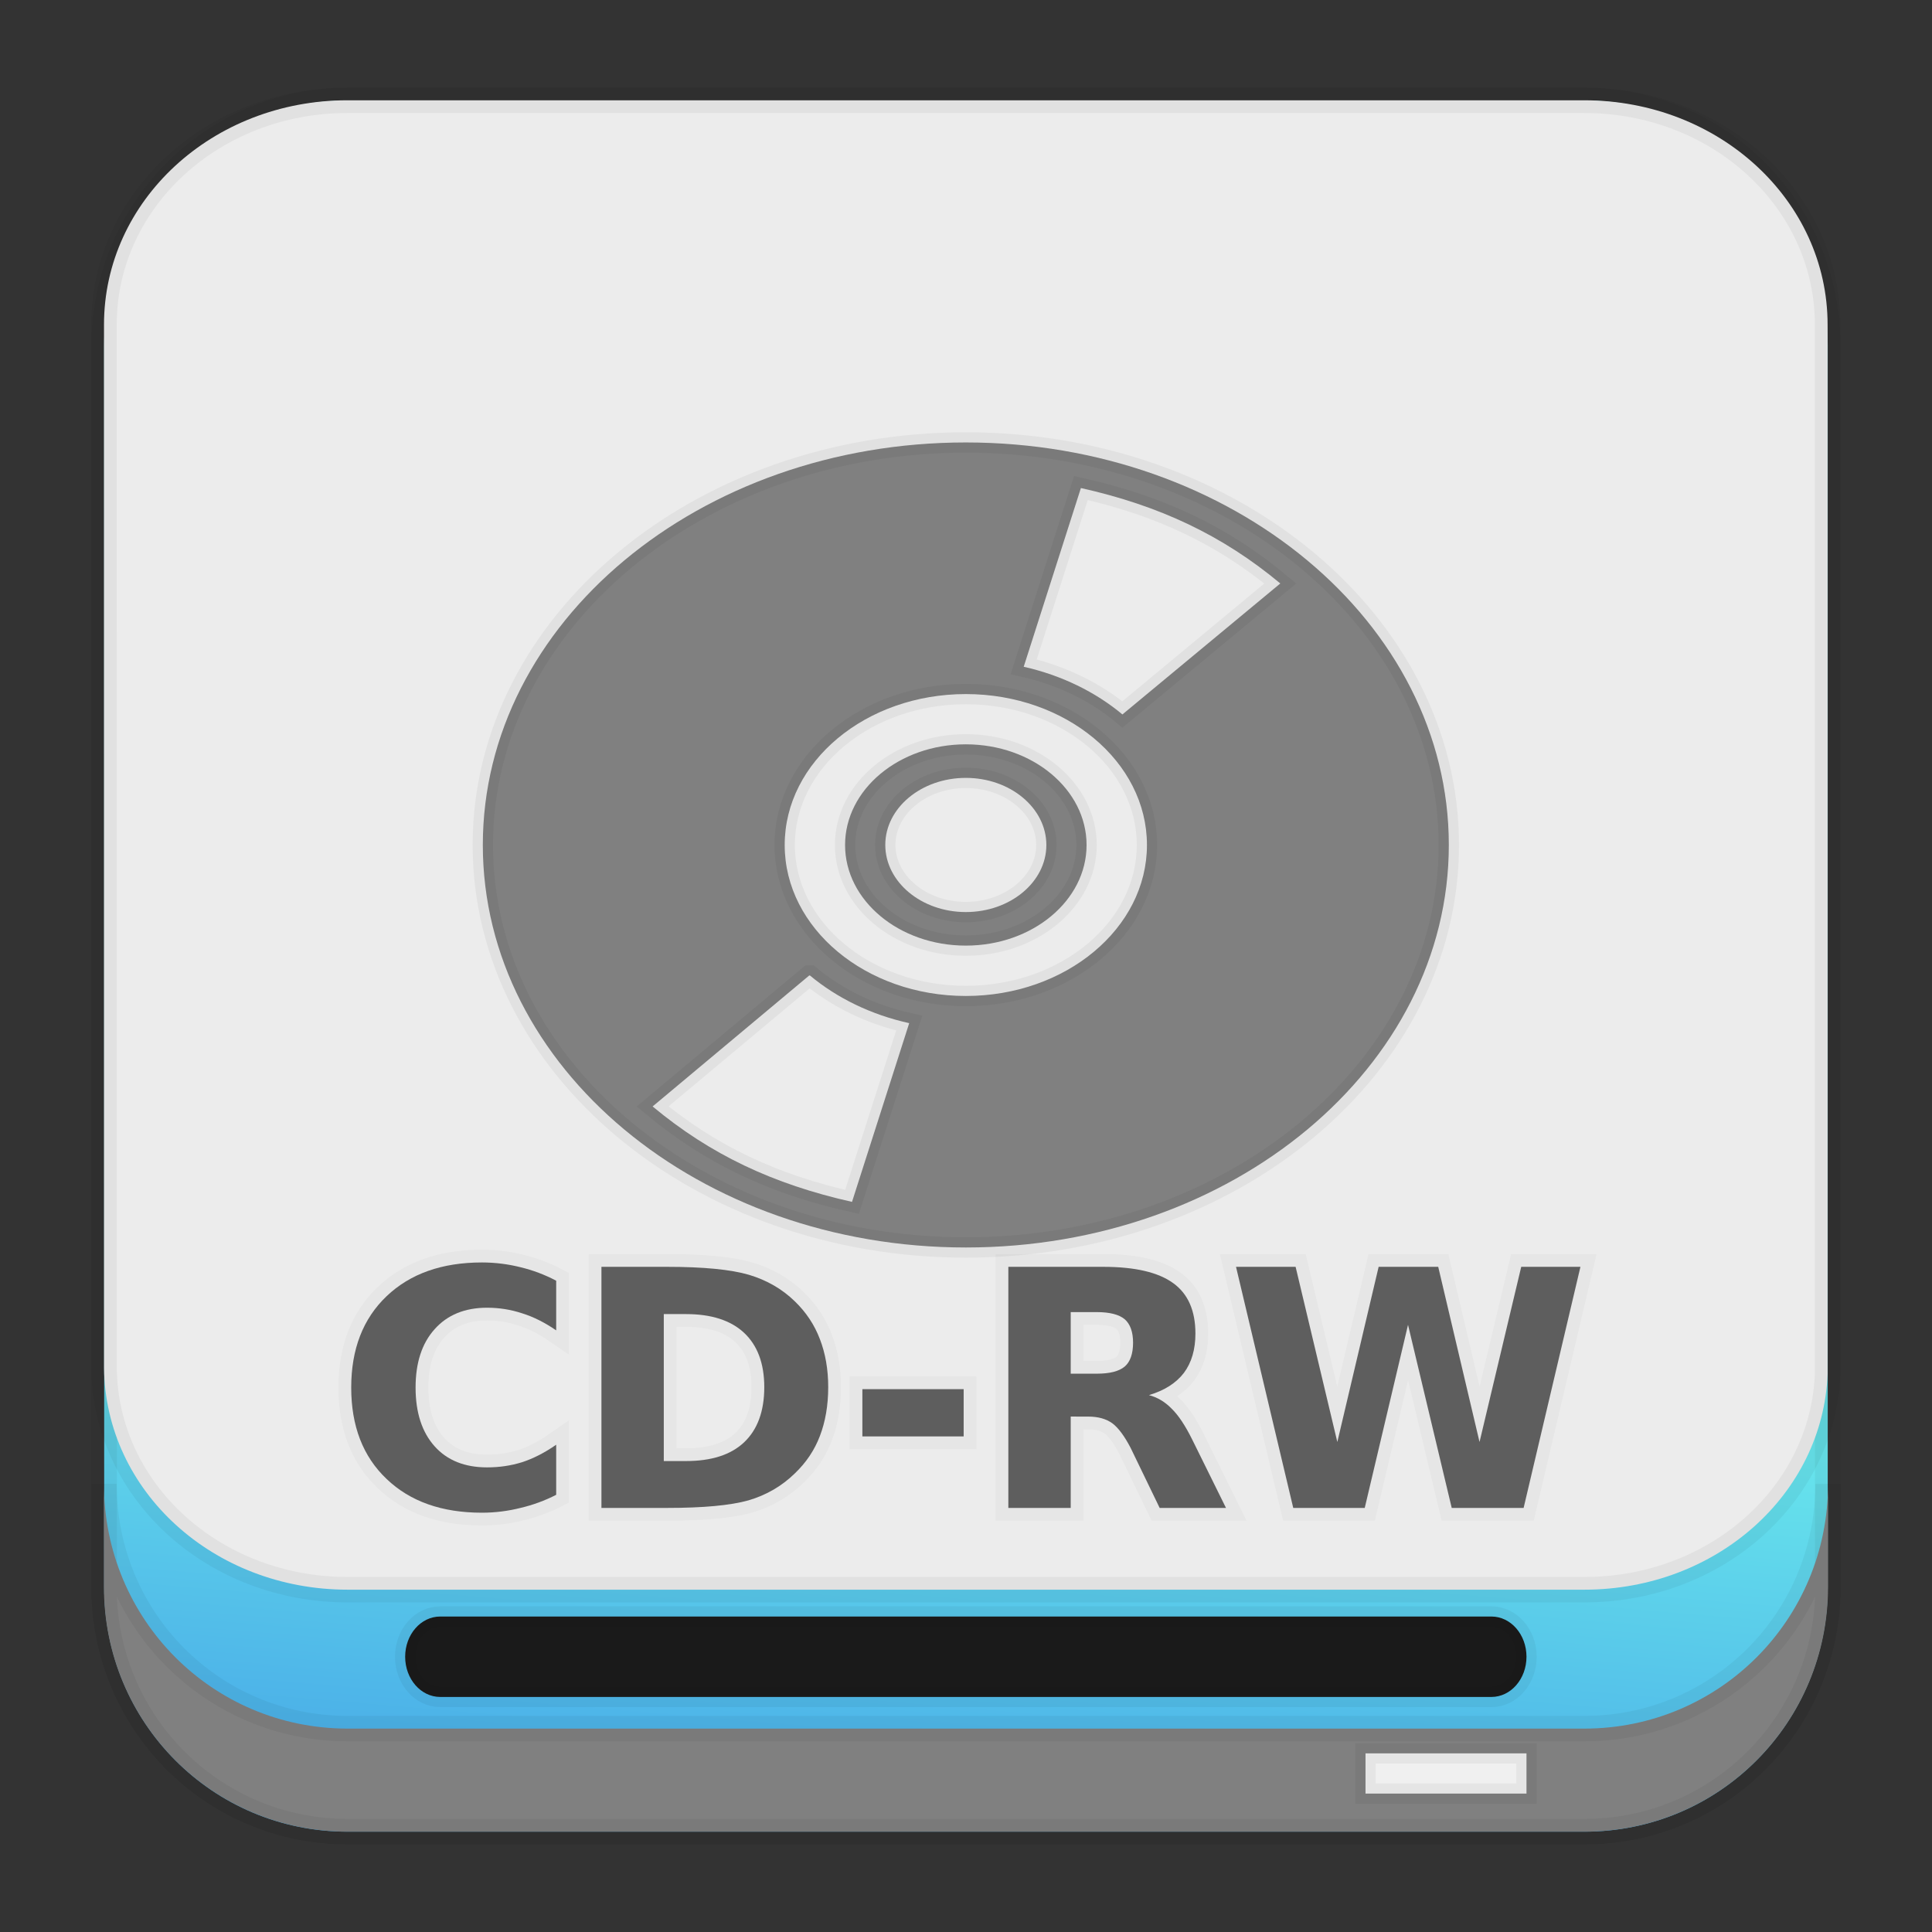 <?xml version="1.0" encoding="UTF-8" standalone="no"?>
<svg
   xmlns:dc="http://purl.org/dc/elements/1.1/"
   xmlns:cc="http://creativecommons.org/ns#"
   xmlns:rdf="http://www.w3.org/1999/02/22-rdf-syntax-ns#"
   xmlns:svg="http://www.w3.org/2000/svg"
   xmlns="http://www.w3.org/2000/svg"
   xmlns:xlink="http://www.w3.org/1999/xlink"
   xmlns:sodipodi="http://sodipodi.sourceforge.net/DTD/sodipodi-0.dtd"
   xmlns:inkscape="http://www.inkscape.org/namespaces/inkscape"
   id="svg2"
   height="76pt"
   width="76pt"
   version="1.1"
   viewBox="0 0 76 76"
   inkscape:version="0.91 r13725"
   sodipodi:docname="media-cdrw.svg">
  <rect x="0" y="0" width="76" height="76" fill="#333333" stroke="none"/>
  <sodipodi:namedview
     pagecolor="#ffffff"
     bordercolor="#666666"
     borderopacity="1"
     objecttolerance="10"
     gridtolerance="10"
     guidetolerance="10"
     inkscape:pageopacity="0"
     inkscape:pageshadow="2"
     inkscape:window-width="1366"
     inkscape:window-height="747"
     id="namedview85"
     showgrid="false"
     inkscape:zoom="1.7566021"
     inkscape:cx="-88.260594"
     inkscape:cy="28.842394"
     inkscape:window-x="0"
     inkscape:window-y="21"
     inkscape:window-maximized="1"
     inkscape:current-layer="svg2" />
  <defs
     id="defs4">
    <g
       id="g6">
      <symbol
         id="glyph0-1"
         overflow="visible">
        <path
           id="path12"
           d="m8.703-0.516c-0.449 0.23-0.918 0.402-1.406 0.516-0.48 0.121-0.988 0.188-1.516 0.188-1.574 0-2.824-0.441-3.75-1.328-0.93-0.883-1.391-2.082-1.391-3.594 0-1.508 0.461-2.707 1.391-3.594 0.926-0.883 2.176-1.328 3.75-1.328 0.527 0 1.035 0.066 1.516 0.187 0.488 0.117 0.957 0.293 1.406 0.531v1.953c-0.449-0.309-0.898-0.535-1.344-0.672-0.438-0.145-0.898-0.219-1.375-0.219-0.875 0-1.566 0.285-2.062 0.844-0.5 0.555-0.75 1.32-0.75 2.297 0 0.981 0.25 1.754 0.75 2.312 0.496 0.555 1.188 0.828 2.062 0.828 0.476 0 0.938-0.066 1.375-0.203 0.445-0.144 0.894-0.375 1.344-0.688z" />
      </symbol>
      <symbol
         id="glyph0-2"
         overflow="visible">
        <path
           id="path15"
           d="m3.641-7.625v5.781h0.875c0.996 0 1.758-0.242 2.281-0.734 0.527-0.496 0.797-1.223 0.797-2.172 0-0.934-0.27-1.648-0.797-2.141-0.523-0.488-1.285-0.734-2.281-0.734zm-2.453-1.859h2.578c1.434 0 2.508 0.105 3.219 0.312 0.707 0.211 1.312 0.559 1.812 1.047 0.445 0.43 0.773 0.926 0.984 1.484 0.215 0.555 0.328 1.184 0.328 1.891 0 0.719-0.113 1.363-0.328 1.922-0.211 0.555-0.539 1.043-0.984 1.469-0.512 0.5-1.121 0.855-1.828 1.062-0.711 0.199-1.777 0.297-3.203 0.297h-2.578z" />
      </symbol>
      <symbol
         id="glyph0-3"
         overflow="visible">
        <path
           id="path18"
           d="m0.703-4.672h3.984v1.859h-3.984z" />
      </symbol>
      <symbol
         id="glyph0-4"
         overflow="visible">
        <path
           id="path21"
           d="m4.672-5.281c0.508 0 0.875-0.094 1.094-0.281 0.215-0.184 0.328-0.5 0.328-0.938 0-0.426-0.113-0.734-0.328-0.922-0.219-0.184-0.586-0.281-1.094-0.281h-1.031v2.422zm-1.031 1.687v3.594h-2.453v-9.484h3.734c1.246 0 2.164 0.215 2.75 0.641 0.582 0.418 0.875 1.082 0.875 1.984 0 0.625-0.152 1.145-0.453 1.547-0.305 0.398-0.762 0.691-1.375 0.875 0.332 0.086 0.629 0.262 0.891 0.531 0.27 0.262 0.539 0.668 0.812 1.219l1.328 2.688h-2.609l-1.141-2.359c-0.242-0.465-0.48-0.789-0.719-0.969-0.242-0.176-0.558-0.266-0.953-0.266z" />
      </symbol>
      <symbol
         id="glyph0-5"
         overflow="visible">
        <path
           id="path24"
           d="m0.391-9.484h2.344l1.641 6.891 1.625-6.891h2.344l1.625 6.891 1.64-6.891h2.329l-2.235 9.484h-2.828l-1.719-7.203-1.703 7.203h-2.812z" />
      </symbol>
    </g>
    <filter
       id="alpha"
       height="100%"
       width="100%"
       y="0%"
       x="0%"
       filterUnits="objectBoundingBox">
      <feColorMatrix
         id="feColorMatrix27"
         values="0 0 0 0 1 0 0 0 0 1 0 0 0 0 1 0 0 0 1 0"
         type="matrix"
         in="SourceGraphic" />
    </filter>
    <mask
       id="mask2">
      <g
         id="g98"
         filter="url(#alpha)">
        <rect
           id="rect100"
           style="fill-opacity:.6"
           height="76"
           width="76"
           y="0"
           x="0" />
      </g>
    </mask>
    <clipPath
       id="clip4">
      <rect
         id="rect103"
         width="76"
         height="76" />
    </clipPath>
    <g
       id="surface12"
       clip-path="url(#clip4)">
      <g
         id="g106">
        <use
           id="use108"
           y="56.106"
           x="12.688"
           xlink:href="#glyph0-1" />
        <use
           id="use110"
           y="56.106"
           x="21.983"
           xlink:href="#glyph0-2" />
        <use
           id="use112"
           y="56.106"
           x="32.733"
           xlink:href="#glyph0-3" />
        <use
           id="use114"
           y="56.106"
           x="37.99"
           xlink:href="#glyph0-4" />
        <use
           id="use116"
           y="56.106"
           x="47.743"
           xlink:href="#glyph0-5" />
      </g>
    </g>
    <linearGradient
       inkscape:collect="always"
       xlink:href="#linearGradient4152"
       id="linearGradient4217"
       x1="46.18"
       y1="71.706"
       x2="47.578"
       y2="55.311"
       gradientUnits="userSpaceOnUse" />
    <linearGradient
       id="linearGradient4152"
       inkscape:collect="always">
      <stop
         id="stop4154"
         offset="0"
         style="stop-color:#4aaee8;stop-opacity:1;" />
      <stop
         id="stop4156"
         offset="1"
         style="stop-color:#67e4ec;stop-opacity:1" />
    </linearGradient>
  </defs>
  <path
     id="path3157-7-3"
     style="fill:url(#linearGradient4217);fill-opacity:1;stroke:#000000;stroke-width:1;stroke-opacity:0.047"
     d="m 13.673,3.955 c -5.314,0 -9.575,4.316 -9.575,9.65 l 1.6e-4,48.825 c 0,5.334 4.261,9.625 9.575,9.625 l 48.65,0 c 5.314,0 9.575,-4.29 9.575,-9.625 l 0,-48.825 c 0,-5.334 -4.262,-9.65 -9.575,-9.65 l -48.65,1.6e-4 z"
     inkscape:connector-curvature="0" />
  <path
     id="path3161-6"
     style="fill:#808080;fill-opacity:1;stroke:#000000;stroke-width:1;stroke-opacity:0.047"
     d="m 4.088,58.373 0,4.053 c 0,5.334 4.275,9.626 9.588,9.626 l 48.647,0 c 5.313,0 9.588,-4.292 9.588,-9.626 l 0,-4.053 c 0,5.335 -4.275,9.626 -9.588,9.626 l -48.647,0 c -5.313,0 -9.588,-4.291 -9.588,-9.626 z"
     inkscape:connector-curvature="0" />
  <path
     id="path4427-7"
     style="fill:#ececec;fill-opacity:1;stroke:#000000;stroke-width:1;stroke-opacity:0.047"
     d="m 13.668,3.945 c -5.314,0 -9.577,3.947 -9.577,8.827 l 0.002,41.042 c 0.05,4.839 4.3,8.72 9.583,8.72 l 48.647,0 c 5.195,0 9.386,-3.755 9.57,-8.484 l 0,-41.278 c 0,-4.879 -4.263,-8.827 -9.577,-8.827 l -48.648,0 z"
     inkscape:connector-curvature="0" />
  <path
     inkscape:connector-curvature="0"
     d="m 37.993,17.405 c -10.488,0 -19,7.094 -19,15.836 0,8.738 8.512,15.832 19,15.832 10.488,0 19,-7.094 19,-15.832 0,-8.742 -8.512,-15.836 -19,-15.836 z m 4.527,1.793 c 3.102,0.695 5.574,1.863 7.844,3.754 l -6.211,5.152 c -1.059,-0.883 -2.391,-1.539 -3.883,-1.875 z m -4.527,8.105 c 3.934,0 7.125,2.656 7.125,5.938 0,3.277 -3.191,5.938 -7.125,5.938 -3.934,0 -7.125,-2.66 -7.125,-5.938 0,-3.281 3.191,-5.938 7.125,-5.938 z m 0,1.977 c -2.621,0 -4.75,1.773 -4.75,3.961 0,2.184 2.129,3.957 4.75,3.957 2.621,0 4.75,-1.773 4.75,-3.957 0,-2.188 -2.129,-3.961 -4.75,-3.961 z m 0,1.32 c 1.75,0 3.168,1.184 3.168,2.641 0,1.453 -1.418,2.637 -3.168,2.637 -1.746,0 -3.168,-1.184 -3.168,-2.641 0,-1.457 1.422,-2.637 3.168,-2.637 z m -6.16,7.773 0.027,0 c 1.066,0.887 2.402,1.543 3.906,1.875 l -2.25,7.031 c -3.102,-0.695 -5.574,-1.863 -7.844,-3.754 z"
     style="fill:#808080;stroke:#000000;stroke-width:0.8;stroke-miterlimit:4;stroke-dasharray:none;stroke-opacity:0.047"
     id="path88" />
  <path
     id="path98-3"
     d="m 17.317,63.59 41.352,0 c 0.762,0 1.379,0.707 1.379,1.582 0,0.875 -0.617,1.582 -1.379,1.582 l -41.352,0 c -0.762,0 -1.379,-0.707 -1.379,-1.582 0,-0.875 0.617,-1.582 1.379,-1.582 z"
     style="fill:#1a1a1a;stroke:#000000;stroke-width:0.8;stroke-miterlimit:4;stroke-dasharray:none;stroke-opacity:0.047"
     inkscape:connector-curvature="0" />
  <path
     id="path104-6"
     d="m 53.716,68.973 6.332,0 0,1.582 -6.332,0 z"
     style="fill:#f0f0f0;stroke:#000000;stroke-width:0.8;stroke-miterlimit:4;stroke-dasharray:none;stroke-opacity:0.047"
     inkscape:connector-curvature="0" />
  <use
     x="0"
     y="0"
     width="100%"
     height="100%"
     transform="translate(0.488,3.212)"
     mask="url(#mask2)"
     xlink:href="#surface12"
     id="use163"
     style="stroke:#000000;stroke-opacity:0.047" />
</svg>
